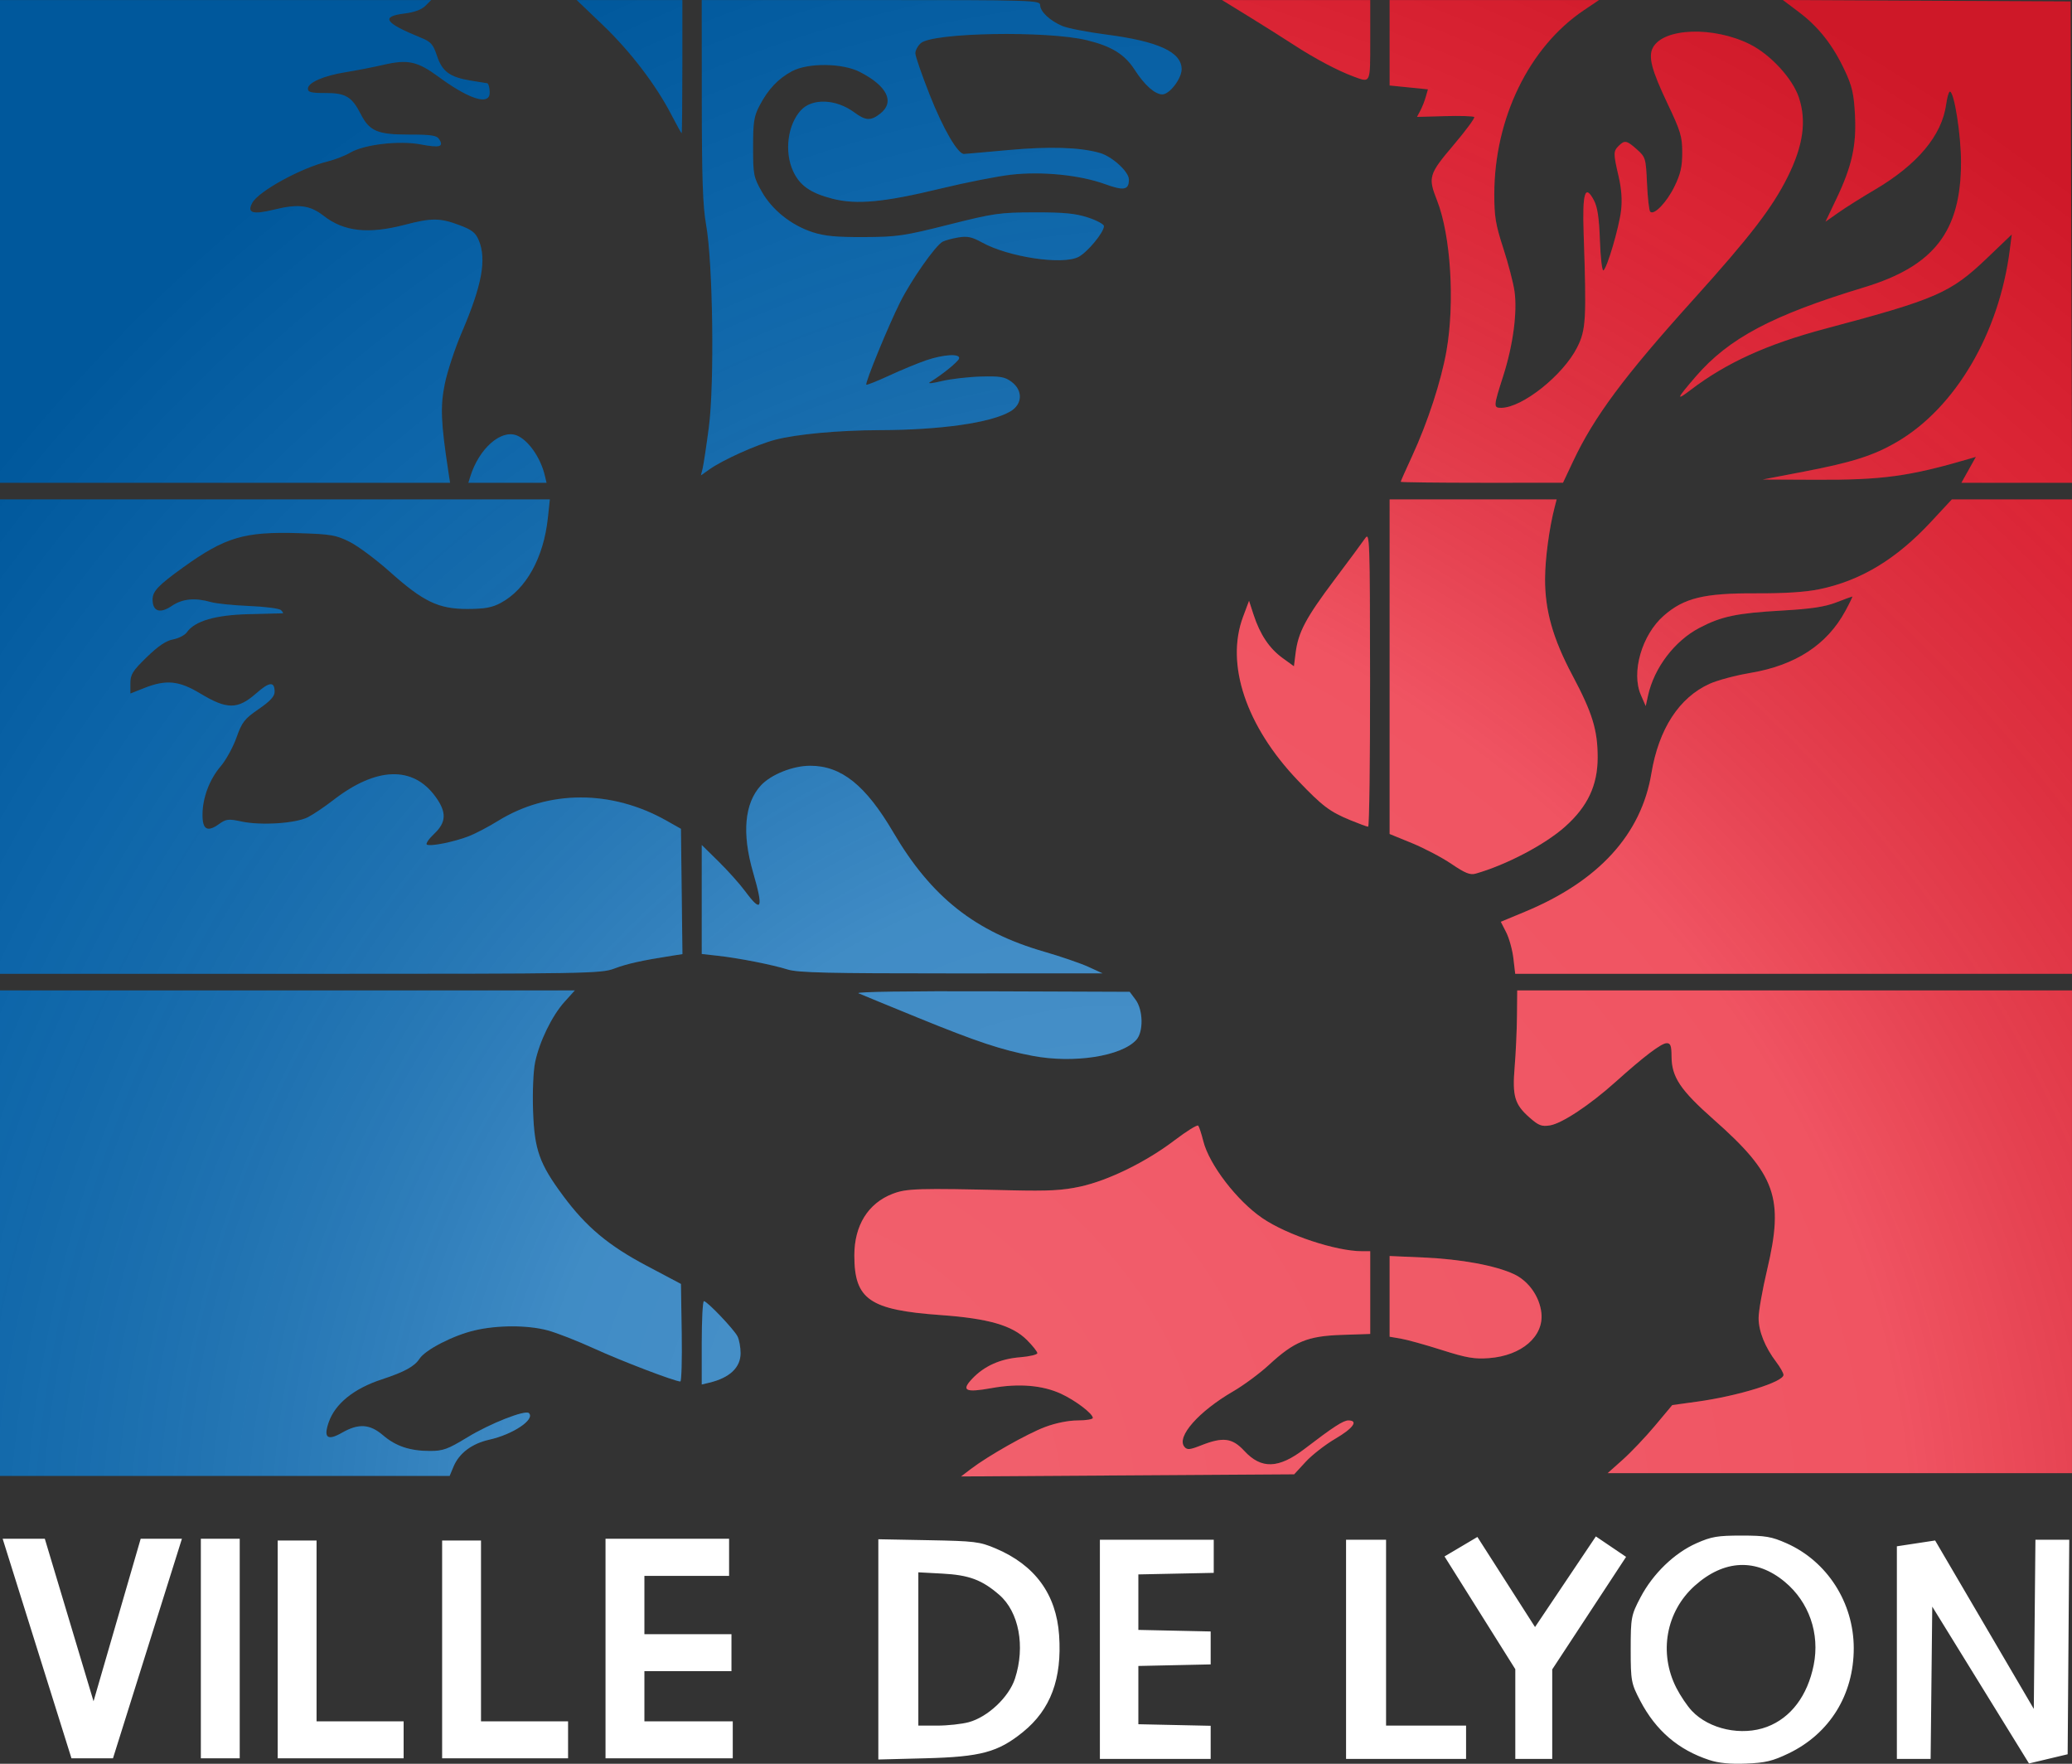 <?xml version="1.0" encoding="UTF-8" standalone="no"?>
<!-- Created with Inkscape (http://www.inkscape.org/) -->
<svg
   xmlns:dc="http://purl.org/dc/elements/1.1/"
   xmlns:cc="http://creativecommons.org/ns#"
   xmlns:rdf="http://www.w3.org/1999/02/22-rdf-syntax-ns#"
   xmlns:svg="http://www.w3.org/2000/svg"
   xmlns="http://www.w3.org/2000/svg"
   xmlns:xlink="http://www.w3.org/1999/xlink"
   xmlns:sodipodi="http://sodipodi.sourceforge.net/DTD/sodipodi-0.dtd"
   xmlns:inkscape="http://www.inkscape.org/namespaces/inkscape"
   width="431.388"
   height="367.148"
   id="svg2"
   sodipodi:version="0.32"
   inkscape:version="0.45+0.46pre2+devel"
   sodipodi:docname="Mairie de Lyon.svg"
   inkscape:output_extension="org.inkscape.output.svg.inkscape"
   version="1.0">
  <rect width="100%" height="100%" fill="#333333" stroke="none"/>
  <defs
     id="defs4">
    <linearGradient
       id="linearGradient2986">
      <stop
         style="stop-color:#ffffff;stop-opacity:0.314"
         offset="0"
         id="stop2988" />
      <stop
         style="stop-color:#ffffff;stop-opacity:0.251"
         offset="0.368"
         id="stop2990" />
      <stop
         style="stop-color:#6b6b6b;stop-opacity:0.125"
         offset="0.803"
         id="stop2992" />
      <stop
         style="stop-color:#000000;stop-opacity:0.125"
         offset="1"
         id="stop2994" />
    </linearGradient>
    <linearGradient
       id="linearGradient2976">
      <stop
         style="stop-color:#ffffff;stop-opacity:0.314"
         offset="0"
         id="stop2978" />
      <stop
         style="stop-color:#ffffff;stop-opacity:0.251"
         offset="0.558"
         id="stop2980" />
      <stop
         style="stop-color:#6b6b6b;stop-opacity:0.125"
         offset="0.86"
         id="stop2982" />
      <stop
         style="stop-color:#000000;stop-opacity:0.125"
         offset="1"
         id="stop2984" />
    </linearGradient>
    <radialGradient
       inkscape:collect="always"
       xlink:href="#linearGradient2976"
       id="radialGradient3003"
       gradientUnits="userSpaceOnUse"
       gradientTransform="matrix(6.47,1.383,-1.149,5.374,-4359.547,2521.093)"
       cx="844.297"
       cy="-480.213"
       fx="844.297"
       fy="-480.213"
       r="300" />
    <radialGradient
       inkscape:collect="always"
       xlink:href="#linearGradient2986"
       id="radialGradient3005"
       gradientUnits="userSpaceOnUse"
       gradientTransform="matrix(1.955,-4.769,4.191,1.718,2581.836,4399.345)"
       cx="546.601"
       cy="-398.652"
       fx="546.601"
       fy="-398.652"
       r="300" />
    <radialGradient
       inkscape:collect="always"
       xlink:href="#linearGradient2986"
       id="radialGradient3146"
       gradientUnits="userSpaceOnUse"
       gradientTransform="matrix(0.438,-1.068,0.939,0.385,479.171,1146.656)"
       cx="546.601"
       cy="-398.652"
       fx="546.601"
       fy="-398.652"
       r="300" />
    <radialGradient
       inkscape:collect="always"
       xlink:href="#linearGradient2976"
       id="radialGradient3149"
       gradientUnits="userSpaceOnUse"
       gradientTransform="matrix(1.449,0.31,-0.257,1.204,-1075.801,725.9)"
       cx="844.297"
       cy="-480.213"
       fx="844.297"
       fy="-480.213"
       r="300" />
  </defs>
  <sodipodi:namedview
     id="base"
     pagecolor="#ffffff"
     bordercolor="#666666"
     borderopacity="1.0"
     inkscape:pageopacity="0.0"
     inkscape:pageshadow="2"
     inkscape:zoom="0.49497475"
     inkscape:cx="285.72903"
     inkscape:cy="628.83945"
     inkscape:document-units="px"
     inkscape:current-layer="layer1"
     showgrid="false" />
  <g
     inkscape:label="Calque 1"
     inkscape:groupmode="layer"
     id="layer1"
     transform="translate(-120.052,-102.08)">
    <path
       id="path2418"
       d="M 322.172,407.878 C 325.744,405.152 333.903,400.535 337.633,399.129 C 339.831,398.3 342.498,397.763 344.418,397.763 C 346.158,397.763 347.581,397.526 347.581,397.237 C 347.581,396.35 343.985,393.614 340.991,392.223 C 337.115,390.422 332.145,390.012 326.503,391.028 C 321.026,392.015 320.108,391.562 322.493,389.052 C 324.985,386.428 328.303,384.943 332.405,384.614 C 334.4,384.454 336.031,384.068 336.031,383.756 C 336.031,383.445 335.051,382.21 333.853,381.012 C 330.816,377.974 325.825,376.534 315.878,375.823 C 301.081,374.765 297.924,372.581 297.924,363.403 C 297.924,357.163 300.788,352.558 305.894,350.587 C 308.786,349.472 311.143,349.402 330.545,349.856 C 338.394,350.04 341.289,349.884 344.982,349.076 C 350.837,347.797 358.69,343.943 364.584,339.456 C 367.107,337.535 369.33,336.16 369.524,336.401 C 369.718,336.641 370.194,338.1 370.581,339.642 C 371.808,344.521 377.623,352.086 382.905,355.673 C 388.066,359.177 398.211,362.536 403.635,362.536 L 405.33,362.536 L 405.33,371.146 L 405.33,379.756 L 399.41,379.953 C 392.283,380.19 389.516,381.329 384.251,386.191 C 382.346,387.95 378.996,390.43 376.807,391.7 C 369.586,395.891 364.927,401.187 366.643,403.255 C 367.21,403.939 367.745,403.89 370.172,402.933 C 374.695,401.151 376.613,401.402 379.114,404.105 C 382.667,407.946 386.257,407.821 391.683,403.669 C 397.617,399.128 399.718,397.763 400.773,397.763 C 402.943,397.763 401.788,399.388 398.075,401.56 C 395.99,402.779 393.207,404.946 391.889,406.375 L 389.494,408.974 L 354.822,409.197 L 320.151,409.42 L 322.172,407.878 z M 457.91,405.927 C 459.641,404.383 462.668,401.194 464.637,398.841 L 468.217,394.561 L 473.299,393.864 C 481.906,392.683 491.375,389.757 491.375,388.28 C 491.375,387.902 490.697,386.698 489.869,385.604 C 487.525,382.509 486.204,379.229 486.19,376.47 C 486.183,375.082 486.985,370.534 487.972,366.364 C 491.51,351.413 489.783,346.563 476.855,335.136 C 469.879,328.97 468.083,326.279 468.065,321.968 C 468.056,319.764 467.858,319.225 467.061,319.225 C 465.952,319.225 462.392,321.92 456.407,327.293 C 451.069,332.083 445.259,335.938 442.763,336.342 C 441.041,336.622 440.405,336.381 438.539,334.743 C 435.388,331.977 434.892,330.296 435.404,324.134 C 435.641,321.275 435.858,316.532 435.886,313.594 L 435.936,308.253 L 551.433,308.253 L 551.433,408.735 L 454.763,408.735 L 457.91,405.927 z M 420.209,383.092 C 416.799,382.008 412.966,380.944 411.691,380.729 L 409.372,380.337 L 409.372,371.936 L 409.372,363.535 L 416.446,363.846 C 424.244,364.188 431.415,365.509 435.264,367.312 C 438.302,368.735 440.593,371.975 440.966,375.375 C 441.502,380.271 436.859,384.28 430.064,384.79 C 427.015,385.018 425.379,384.736 420.209,383.092 z M 435.14,301.569 C 434.932,299.798 434.257,297.362 433.641,296.155 L 432.521,293.959 L 437.549,291.871 C 452.886,285.502 461.758,275.788 463.874,263.049 C 465.409,253.809 469.65,247.286 475.986,244.423 C 477.621,243.684 481.428,242.666 484.445,242.162 C 493.858,240.588 500.441,236.298 504.26,229.248 C 505.153,227.599 505.803,226.25 505.704,226.25 C 505.605,226.25 504.094,226.805 502.347,227.482 C 499.975,228.402 497.12,228.83 491.067,229.174 C 481.643,229.71 478.47,230.373 473.895,232.765 C 468.693,235.485 464.433,241.094 463.164,246.893 L 462.69,249.06 L 461.681,246.751 C 459.633,242.059 461.871,234.271 466.419,230.267 C 470.635,226.557 474.802,225.54 485.58,225.59 C 491.541,225.617 495.948,225.334 498.835,224.738 C 507.469,222.954 514.848,218.497 522.113,210.677 L 526.423,206.038 L 538.928,206.038 L 551.433,206.038 L 551.433,304.788 L 435.518,304.788 L 435.14,301.569 z M 422.252,281.918 C 420.284,280.582 416.581,278.634 414.023,277.588 L 409.372,275.686 L 409.372,240.862 L 409.372,206.038 L 426.759,206.038 L 444.146,206.038 L 443.735,207.626 C 442.605,211.981 441.749,218.357 441.731,222.548 C 441.703,229.149 443.362,235.008 447.425,242.652 C 451.598,250.502 452.683,254.034 452.683,259.757 C 452.683,265.549 450.601,269.969 445.899,274.16 C 441.701,277.901 433.64,282.133 427.274,283.938 C 426.136,284.261 425.072,283.833 422.252,281.918 z M 401.225,272.822 C 396.903,271.044 395.379,269.892 390.278,264.553 C 379.486,253.258 375.16,240.35 378.855,230.473 L 380.1,227.145 L 381.046,230.045 C 382.386,234.157 384.332,237.063 387.076,239.054 L 389.449,240.775 L 389.805,237.956 C 390.345,233.682 391.941,230.683 397.88,222.779 C 400.866,218.805 403.75,214.907 404.289,214.117 C 405.217,212.756 405.271,214.32 405.299,243.43 C 405.316,260.343 405.135,274.175 404.897,274.167 C 404.658,274.16 403.006,273.554 401.225,272.822 z M 411.682,202.365 C 411.682,202.25 412.75,199.847 414.055,197.023 C 417.281,190.045 420.105,181.4 421.204,175.142 C 422.979,165.034 422.102,151.042 419.24,143.792 C 417.335,138.968 417.514,138.37 422.682,132.271 C 425.238,129.254 427.174,126.63 426.984,126.44 C 426.794,126.249 424.035,126.166 420.853,126.255 L 415.068,126.417 L 415.748,125.145 C 416.122,124.446 416.635,123.154 416.887,122.275 L 417.346,120.676 L 413.359,120.276 L 409.372,119.875 L 409.372,110.983 L 409.372,102.09 L 452.957,102.09 L 449.802,104.215 C 438.389,111.901 431.177,126.719 431.162,142.514 C 431.157,147.151 431.447,148.892 433.035,153.754 C 434.069,156.918 435.119,160.946 435.37,162.705 C 435.989,167.051 435.072,173.933 433.021,180.336 C 430.975,186.722 430.959,186.982 432.616,186.975 C 436.982,186.956 445.47,180.207 448.4,174.425 C 450.253,170.768 450.376,168.638 449.767,150.777 C 449.475,142.206 450.05,140.299 451.889,143.747 C 452.653,145.182 452.985,147.39 453.155,152.183 C 453.282,155.754 453.609,158.537 453.883,158.368 C 454.653,157.892 457.117,149.532 457.553,145.916 C 457.815,143.746 457.647,141.399 457.046,138.806 C 455.931,134 455.932,133.573 457.056,132.45 C 458.3,131.206 458.737,131.291 460.866,133.194 C 462.653,134.79 462.723,135.027 462.958,140.268 C 463.091,143.25 463.389,145.893 463.618,146.14 C 464.394,146.976 467.04,144.238 468.67,140.912 C 469.938,138.324 470.291,136.79 470.294,133.852 C 470.296,130.511 469.961,129.392 467.24,123.67 C 463.905,116.658 463.179,113.878 464.188,111.993 C 466.404,107.852 476.881,107.512 484.456,111.336 C 488.728,113.492 493.273,118.453 494.579,122.385 C 496.196,127.255 495.479,132.372 492.274,138.837 C 489.081,145.278 484.474,151.274 472.584,164.459 C 458.178,180.434 451.95,188.81 447.573,198.096 L 445.465,202.569 L 428.573,202.571 C 419.283,202.572 411.682,202.479 411.682,202.365 z M 529.92,199.88 L 531.425,197.187 L 530.024,197.597 C 517.532,201.249 511.966,202.008 498.119,201.947 L 487.044,201.898 L 495.543,200.267 C 505.769,198.306 510.152,196.907 515.036,194.047 C 527.197,186.926 536.277,171.448 538.492,154.064 L 538.897,150.888 L 533.76,155.799 C 526.147,163.075 523.247,164.342 500.093,170.497 C 487.968,173.72 479.444,177.597 472.016,183.267 C 468.883,185.659 469.102,185.101 473.129,180.437 C 480.007,172.474 489.054,167.686 508.199,161.879 C 522.74,157.468 528.334,150.234 528.334,135.838 C 528.334,130.126 526.916,121.147 526.014,121.147 C 525.788,121.147 525.44,122.343 525.24,123.804 C 524.352,130.281 519.259,136.358 510.313,141.613 C 507.679,143.16 504.308,145.281 502.822,146.327 L 500.12,148.228 L 502.376,143.494 C 505.634,136.66 506.588,132.35 506.255,125.974 C 506.027,121.606 505.663,120.018 504.143,116.771 C 501.675,111.497 498.705,107.708 494.631,104.634 L 491.247,102.08 L 551.145,102.379 L 551.44,202.573 L 539.928,202.573 L 528.415,202.573 L 529.92,199.88 z M 401.848,118.005 C 398.576,116.799 393.796,114.267 389.449,111.436 C 387.225,109.989 382.948,107.294 379.942,105.447 L 374.478,102.09 L 389.904,102.09 L 405.33,102.09 L 405.33,110.464 C 405.33,119.595 405.451,119.333 401.848,118.005 z"
       style="fill:#eb1b2e"
       sodipodi:nodetypes="csssssssssssssssssscccccsssssssscccccccccsssssssssssccccccccccccssscccccsssssssscccssscccccccccccccccsssssccsccccccssssccssssscccccccccccssssssssssssssssssssssssccccccccccscccsssssssscccssccccccccscccccc" />
    <path
       id="path2416"
       d="M 120.052,308.253 L 239.726,308.253 L 237.584,310.623 C 234.98,313.506 232.353,318.903 231.46,323.205 C 231.079,325.038 230.899,329.351 231.036,333.348 C 231.312,341.423 232.341,344.322 237.304,351.018 C 242.095,357.48 246.716,361.35 254.674,365.562 L 261.825,369.347 L 261.982,379.513 C 262.069,385.104 261.939,389.667 261.693,389.654 C 260.407,389.585 249.45,385.397 243.801,382.816 C 240.24,381.189 235.832,379.469 234.006,378.993 C 229.777,377.892 223.59,377.902 218.856,379.018 C 214.399,380.068 208.621,383.039 207.395,384.912 C 206.335,386.53 204.27,387.66 199.542,389.212 C 193.709,391.127 189.82,394.272 188.481,398.158 C 187.367,401.39 188.22,402.055 191.256,400.319 C 194.702,398.348 197.043,398.493 199.793,400.846 C 202.472,403.14 205.403,404.115 209.612,404.115 C 212.297,404.115 213.314,403.743 217.341,401.288 C 222.128,398.369 229.433,395.497 230.177,396.241 C 231.493,397.557 226.86,400.662 221.938,401.764 C 218.303,402.577 215.644,404.572 214.479,407.361 L 213.663,409.313 L 120.052,409.313 L 120.052,308.253 z M 266.156,381.604 C 266.156,376.834 266.359,372.931 266.608,372.931 C 267.267,372.931 272.84,378.772 273.597,380.256 C 273.951,380.95 274.24,382.529 274.24,383.765 C 274.24,386.747 271.974,388.887 267.744,389.898 L 266.156,390.278 L 266.156,381.604 z M 335.012,321.864 C 328.539,320.631 323.425,318.929 311.2,313.942 C 305.006,311.415 299.419,309.117 298.784,308.836 C 298.098,308.533 309.344,308.369 326.441,308.433 L 355.253,308.541 L 356.47,310.172 C 358.058,312.3 358.149,316.861 356.635,318.533 C 353.53,321.965 343.586,323.496 335.012,321.864 z M 120.052,206.038 L 177.29,206.038 L 234.528,206.038 L 234.111,209.933 C 233.227,218.193 229.572,224.764 224.288,227.592 C 222.486,228.556 220.962,228.831 217.358,228.838 C 211.352,228.851 208.207,227.342 201.189,221.079 C 198.33,218.528 194.572,215.732 192.839,214.866 C 190.012,213.454 188.926,213.268 182.34,213.062 C 170.904,212.706 166.991,213.86 158.181,220.186 C 153.028,223.887 151.814,225.159 151.814,226.858 C 151.814,229.364 153.355,229.886 155.816,228.214 C 158.018,226.718 160.638,226.457 163.945,227.406 C 165.054,227.725 168.657,228.094 171.951,228.227 C 175.246,228.36 178.221,228.75 178.564,229.092 C 178.906,229.434 179.069,229.728 178.926,229.745 C 178.784,229.762 175.678,229.84 172.025,229.919 C 164.955,230.07 160.612,231.327 158.949,233.701 C 158.534,234.293 157.251,234.955 156.099,235.171 C 154.632,235.447 152.984,236.556 150.599,238.876 C 147.658,241.735 147.194,242.478 147.194,244.316 L 147.194,246.445 L 150.102,245.298 C 154.641,243.509 157.315,243.769 161.72,246.426 C 167.316,249.801 169.54,249.8 173.378,246.422 C 176.156,243.976 177.223,243.887 177.223,246.1 C 177.223,247.036 176.289,248.044 173.904,249.684 C 170.951,251.714 170.441,252.369 169.281,255.621 C 168.565,257.632 167.084,260.322 165.991,261.599 C 163.654,264.33 162.208,268.19 162.208,271.703 C 162.208,274.771 163.219,275.351 165.604,273.653 C 167.15,272.552 167.589,272.5 170.341,273.09 C 174.386,273.958 181.602,273.49 184.153,272.195 C 185.264,271.63 187.652,270.023 189.458,268.623 C 198.388,261.7 206.031,261.451 210.725,267.931 C 213.075,271.176 212.995,273.241 210.425,275.665 C 209.312,276.715 208.635,277.719 208.921,277.895 C 209.641,278.341 214.631,277.338 217.698,276.132 C 219.099,275.581 221.805,274.163 223.71,272.98 C 234.208,266.469 247.38,266.448 258.849,272.926 L 261.825,274.607 L 261.98,287.648 L 262.135,300.689 L 259.958,301.028 C 253.696,302.005 250.578,302.697 247.965,303.69 C 245.193,304.743 242.585,304.787 182.565,304.788 L 120.052,304.788 L 120.052,206.038 z M 284.058,303.896 C 280.836,302.887 273.884,301.521 269.476,301.031 L 266.156,300.662 L 266.156,289.317 L 266.156,277.971 L 269.661,281.418 C 271.588,283.313 274.079,286.099 275.196,287.608 C 278.642,292.264 279.05,291.283 276.839,283.654 C 274.494,275.561 275.055,269.294 278.455,265.595 C 280.551,263.314 285.102,261.488 288.709,261.482 C 295.207,261.471 300.271,265.518 306.027,275.325 C 313.945,288.815 323.064,296.03 337.443,300.185 C 340.883,301.179 345.026,302.6 346.65,303.343 L 349.602,304.693 L 318.129,304.702 C 292.641,304.709 286.162,304.556 284.058,303.896 z M 120.052,102.09 L 209.819,102.09 L 208.61,103.299 C 207.831,104.078 206.295,104.643 204.295,104.887 C 199.213,105.508 200.113,106.851 207.665,109.921 C 209.766,110.774 210.224,111.288 211.017,113.673 C 212.121,116.997 213.688,118.145 218.114,118.87 C 219.922,119.166 221.438,119.41 221.483,119.412 C 221.859,119.427 222.162,121.326 221.898,122.014 C 221.2,123.834 217.119,122.304 211.359,118.064 C 206.966,114.83 204.974,114.397 199.894,115.568 C 197.747,116.063 194.226,116.751 192.068,117.097 C 187.433,117.839 184.153,119.268 184.153,120.544 C 184.153,121.284 184.856,121.456 187.844,121.447 C 192,121.435 193.315,122.222 195.153,125.823 C 196.969,129.382 198.647,130.098 205.165,130.098 C 209.912,130.098 210.979,130.264 211.497,131.081 C 212.486,132.642 211.607,132.887 207.673,132.144 C 203.154,131.292 195.873,132.142 192.957,133.862 C 191.89,134.492 189.797,135.307 188.306,135.674 C 182.677,137.058 173.859,141.899 172.566,144.316 C 171.428,146.442 172.663,146.808 177.213,145.693 C 182.194,144.472 184.584,144.783 187.459,147.024 C 191.663,150.302 196.765,150.858 204.365,148.867 C 209.883,147.42 211.653,147.43 215.659,148.929 C 218.299,149.916 219.066,150.512 219.724,152.087 C 221.394,156.084 220.401,161.469 216.181,171.3 C 214.771,174.586 213.184,179.393 212.656,181.983 C 211.697,186.68 211.836,190.024 213.421,200.407 L 213.752,202.573 L 166.902,202.573 L 120.052,202.573 L 120.052,102.09 z M 217.971,201.274 C 219.758,195.492 224.32,191.438 227.608,192.709 C 229.985,193.627 232.571,197.285 233.458,200.985 L 233.838,202.573 L 225.704,202.573 L 217.569,202.573 L 217.971,201.274 z M 266.332,199.64 C 266.526,198.867 267.112,194.988 267.634,191.019 C 268.823,181.994 268.481,156.719 267.064,148.867 C 266.377,145.056 266.176,139.275 266.167,123.024 L 266.156,102.09 L 301.382,102.09 C 335.103,102.09 336.609,102.135 336.609,103.145 C 336.609,104.495 338.66,106.42 341.252,107.503 C 342.368,107.969 346.454,108.763 350.331,109.268 C 361.207,110.683 366.061,112.909 366.061,116.483 C 366.061,118.455 363.556,121.725 362.045,121.725 C 360.52,121.725 358.335,119.788 356.323,116.652 C 354.239,113.403 351.525,111.714 346.374,110.456 C 338.059,108.427 314.197,108.851 311.743,111.072 C 311.127,111.63 310.622,112.574 310.622,113.17 C 310.622,113.766 311.972,117.67 313.623,121.846 C 316.412,128.904 319.465,134.16 320.757,134.127 C 321.059,134.119 325.166,133.758 329.883,133.325 C 338.535,132.531 344.801,132.721 348.998,133.905 C 351.598,134.638 355.088,137.818 355.088,139.454 C 355.088,141.637 354.052,141.836 350.12,140.409 C 344.865,138.502 336.956,137.711 330.517,138.45 C 327.674,138.776 321.101,140.072 315.91,141.33 C 304.111,144.19 298.38,144.728 293.374,143.446 C 288.782,142.269 286.53,140.684 285.158,137.663 C 283.328,133.634 284.039,128.082 286.77,125.064 C 289.113,122.476 294.095,122.658 297.909,125.472 C 300.298,127.235 301.345,127.284 303.326,125.725 C 306.402,123.305 304.769,119.976 299.072,117.054 C 295.434,115.188 288.27,115.117 284.924,116.914 C 282.056,118.454 279.97,120.664 278.202,124.035 C 277.021,126.286 276.839,127.444 276.839,132.697 C 276.839,138.409 276.943,138.945 278.629,141.937 C 280.786,145.766 284.75,148.942 289.196,150.403 C 291.697,151.224 294.135,151.458 299.939,151.432 C 306.84,151.401 308.261,151.193 317.552,148.851 C 326.978,146.476 328.182,146.303 335.454,146.286 C 341.573,146.272 343.964,146.502 346.57,147.358 C 348.397,147.957 349.891,148.763 349.891,149.148 C 349.891,150.446 346.464,154.592 344.589,155.562 C 341.255,157.286 330.005,155.598 324.5,152.547 C 322.428,151.399 321.462,151.193 319.592,151.503 C 318.311,151.715 316.838,152.111 316.318,152.384 C 314.813,153.174 309.798,160.314 307.433,165.036 C 304.976,169.943 300.097,181.845 300.413,182.162 C 300.528,182.276 302.664,181.427 305.16,180.274 C 307.656,179.12 311.116,177.689 312.849,177.093 C 316.527,175.827 320.079,175.64 319.72,176.73 C 319.497,177.409 316.167,180.108 313.737,181.58 C 313.046,181.999 313.919,181.938 316.108,181.415 C 318.014,180.96 321.698,180.532 324.295,180.464 C 328.316,180.358 329.259,180.52 330.647,181.557 C 333.061,183.359 332.944,186.238 330.396,187.726 C 326.331,190.1 315.955,191.581 303.115,191.62 C 294.683,191.645 285.906,192.455 281.459,193.618 C 277.624,194.621 270.503,197.823 267.754,199.781 L 265.979,201.045 L 266.332,199.64 z M 259.857,126 C 256.62,119.741 251.281,112.756 245.537,107.264 L 240.125,102.09 L 251.119,102.09 L 262.113,102.09 L 262.113,115.95 C 262.113,123.573 262.048,129.809 261.969,129.808 C 261.889,129.806 260.939,128.093 259.857,126 z"
       style="fill:#0065b2"
       sodipodi:nodetypes="cccssscccssssssssssssscccccsssccccsscccscccccsssssssssssssssscccsssssssssssssssscccccscccccccccsssssscccccccsssssssssssssssssssssssssccccccsccccccsscccssssssssssssssssssssssssssssssssssssssssssssssssscccccccccsc" />
    <path
       id="path2414"
       d="M 475.948,468.457 C 469.49,466.34 464.825,462.35 461.571,456.16 C 459.665,452.534 459.561,451.976 459.561,445.406 C 459.561,438.814 459.66,438.286 461.601,434.593 C 464.188,429.67 468.638,425.368 473.255,423.324 C 476.38,421.941 477.625,421.729 482.625,421.729 C 487.624,421.729 488.869,421.941 491.994,423.324 C 500.461,427.072 505.982,435.67 506.001,445.14 C 506.02,454.841 500.996,462.959 492.422,467.078 C 489.114,468.668 487.59,469.033 483.602,469.192 C 480.304,469.324 477.886,469.092 475.948,468.457 z M 487.93,461.544 C 492.904,459.672 496.371,455.087 497.66,448.679 C 498.978,442.129 496.69,435.553 491.629,431.348 C 485.686,426.41 479.001,426.704 472.899,432.17 C 466.907,437.539 465.355,446.159 469.069,453.441 C 469.893,455.056 471.335,457.195 472.273,458.195 C 475.906,462.066 482.691,463.517 487.93,461.544 z M 522.345,436.515 L 522.006,468.216 L 514.978,468.216 L 514.978,423.961 L 522.943,422.749 L 543.487,457.807 L 543.826,422.595 L 550.87,422.595 L 550.534,467.251 L 542.489,469.166 L 522.345,436.515 z M 302.92,422.495 L 313.331,422.69 C 323,422.87 323.998,422.992 327.342,424.405 C 335.524,427.864 339.965,433.932 340.556,442.458 C 341.185,451.548 338.798,457.947 333.035,462.617 C 327.841,466.827 324.249,467.793 312.69,468.089 L 302.92,468.34 L 302.92,422.495 z M 321.741,460.575 C 325.708,459.504 330.111,455.357 331.367,451.509 C 333.554,444.806 332.201,437.608 328.085,434.054 C 324.467,430.928 321.81,429.941 316.214,429.642 L 311.249,429.376 L 311.249,461.286 L 315.178,461.286 C 317.34,461.286 320.293,460.966 321.741,460.575 z M 349.047,422.595 L 372.752,422.595 L 372.752,429.489 L 357.056,429.813 L 357.056,441.363 L 372.111,441.689 L 372.111,448.545 L 357.056,448.87 L 357.056,460.998 L 372.111,461.323 L 372.111,468.216 L 349.047,468.216 L 349.047,422.595 z M 400.3,422.595 L 408.629,422.595 L 408.629,461.286 L 425.286,461.286 L 425.286,468.216 L 400.3,468.216 L 400.3,422.595 z M 435.536,449.541 L 420.801,426.07 L 427.646,422.017 L 439.643,440.768 L 452.309,421.904 L 458.6,426.163 L 443.224,449.585 L 443.224,468.216 L 435.536,468.216 L 435.536,449.541 z"
       style="fill:#fff"
       sodipodi:nodetypes="csssssssssccsssssccccccccccccccsssccccssccccccccccccccccccccccccccccccccccc" />
    <path
       id="path2439"
       d="M 322.172,407.878 C 325.744,405.152 333.903,400.535 337.633,399.129 C 339.831,398.3 342.498,397.763 344.418,397.763 C 346.158,397.763 347.581,397.526 347.581,397.237 C 347.581,396.35 343.985,393.614 340.991,392.223 C 337.115,390.422 332.145,390.012 326.503,391.028 C 321.026,392.015 320.108,391.562 322.493,389.052 C 324.985,386.428 328.303,384.943 332.405,384.614 C 334.4,384.454 336.031,384.068 336.031,383.756 C 336.031,383.445 335.051,382.21 333.853,381.012 C 330.816,377.974 325.825,376.534 315.878,375.823 C 301.081,374.765 297.924,372.581 297.924,363.403 C 297.924,357.163 300.788,352.558 305.894,350.587 C 308.786,349.472 311.143,349.402 330.545,349.856 C 338.394,350.04 341.289,349.884 344.982,349.076 C 350.837,347.797 358.69,343.943 364.584,339.456 C 367.107,337.535 369.33,336.16 369.524,336.401 C 369.718,336.641 370.194,338.1 370.581,339.642 C 371.808,344.521 377.623,352.086 382.905,355.673 C 388.066,359.177 398.211,362.536 403.635,362.536 L 405.33,362.536 L 405.33,371.146 L 405.33,379.756 L 399.41,379.953 C 392.283,380.19 389.516,381.329 384.251,386.191 C 382.346,387.95 378.996,390.43 376.807,391.7 C 369.586,395.891 364.927,401.187 366.643,403.255 C 367.21,403.939 367.745,403.89 370.172,402.933 C 374.695,401.151 376.613,401.402 379.114,404.105 C 382.667,407.946 386.257,407.821 391.683,403.669 C 397.617,399.128 399.718,397.763 400.773,397.763 C 402.943,397.763 401.788,399.388 398.075,401.56 C 395.99,402.779 393.207,404.946 391.889,406.375 L 389.494,408.974 L 354.822,409.197 L 320.151,409.42 L 322.172,407.878 z M 457.91,405.927 C 459.641,404.383 462.668,401.194 464.637,398.841 L 468.217,394.561 L 473.299,393.864 C 481.906,392.683 491.375,389.757 491.375,388.28 C 491.375,387.902 490.697,386.698 489.869,385.604 C 487.525,382.509 486.204,379.229 486.19,376.47 C 486.183,375.082 486.985,370.534 487.972,366.364 C 491.51,351.413 489.783,346.563 476.855,335.136 C 469.879,328.97 468.083,326.279 468.065,321.968 C 468.056,319.764 467.858,319.225 467.061,319.225 C 465.952,319.225 462.392,321.92 456.407,327.293 C 451.069,332.083 445.259,335.938 442.763,336.342 C 441.041,336.622 440.405,336.381 438.539,334.743 C 435.388,331.977 434.892,330.296 435.404,324.134 C 435.641,321.275 435.858,316.532 435.886,313.594 L 435.936,308.253 L 551.433,308.253 L 551.433,408.735 L 454.763,408.735 L 457.91,405.927 z M 420.209,383.092 C 416.799,382.008 412.966,380.944 411.691,380.729 L 409.372,380.337 L 409.372,371.936 L 409.372,363.535 L 416.446,363.846 C 424.244,364.188 431.415,365.509 435.264,367.312 C 438.302,368.735 440.593,371.975 440.966,375.375 C 441.502,380.271 436.859,384.28 430.064,384.79 C 427.015,385.018 425.379,384.736 420.209,383.092 z M 435.14,301.569 C 434.932,299.798 434.257,297.362 433.641,296.155 L 432.521,293.959 L 437.549,291.871 C 452.886,285.502 461.758,275.788 463.874,263.049 C 465.409,253.809 469.65,247.286 475.986,244.423 C 477.621,243.684 481.428,242.666 484.445,242.162 C 493.858,240.588 500.441,236.298 504.26,229.248 C 505.153,227.599 505.803,226.25 505.704,226.25 C 505.605,226.25 504.094,226.805 502.347,227.482 C 499.975,228.402 497.12,228.83 491.067,229.174 C 481.643,229.71 478.47,230.373 473.895,232.765 C 468.693,235.485 464.433,241.094 463.164,246.893 L 462.69,249.06 L 461.681,246.751 C 459.633,242.059 461.871,234.271 466.419,230.267 C 470.635,226.557 474.802,225.54 485.58,225.59 C 491.541,225.617 495.948,225.334 498.835,224.738 C 507.469,222.954 514.848,218.497 522.113,210.677 L 526.423,206.038 L 538.928,206.038 L 551.433,206.038 L 551.433,304.788 L 435.518,304.788 L 435.14,301.569 z M 422.252,281.918 C 420.284,280.582 416.581,278.634 414.023,277.588 L 409.372,275.686 L 409.372,240.862 L 409.372,206.038 L 426.759,206.038 L 444.146,206.038 L 443.735,207.626 C 442.605,211.981 441.749,218.357 441.731,222.548 C 441.703,229.149 443.362,235.008 447.425,242.652 C 451.598,250.502 452.683,254.034 452.683,259.757 C 452.683,265.549 450.601,269.969 445.899,274.16 C 441.701,277.901 433.64,282.133 427.274,283.938 C 426.136,284.261 425.072,283.833 422.252,281.918 z M 401.225,272.822 C 396.903,271.044 395.379,269.892 390.278,264.553 C 379.486,253.258 375.16,240.35 378.855,230.473 L 380.1,227.145 L 381.046,230.045 C 382.386,234.157 384.332,237.063 387.076,239.054 L 389.449,240.775 L 389.805,237.956 C 390.345,233.682 391.941,230.683 397.88,222.779 C 400.866,218.805 403.75,214.907 404.289,214.117 C 405.217,212.756 405.271,214.32 405.299,243.43 C 405.316,260.343 405.135,274.175 404.897,274.167 C 404.658,274.16 403.006,273.554 401.225,272.822 z M 411.682,202.365 C 411.682,202.25 412.75,199.847 414.055,197.023 C 417.281,190.045 420.105,181.4 421.204,175.142 C 422.979,165.034 422.102,151.042 419.24,143.792 C 417.335,138.968 417.514,138.37 422.682,132.271 C 425.238,129.254 427.174,126.63 426.984,126.44 C 426.794,126.249 424.035,126.166 420.853,126.255 L 415.068,126.417 L 415.748,125.145 C 416.122,124.446 416.635,123.154 416.887,122.275 L 417.346,120.676 L 413.359,120.276 L 409.372,119.875 L 409.372,110.983 L 409.372,102.09 L 452.957,102.09 L 449.802,104.215 C 438.389,111.901 431.177,126.719 431.162,142.514 C 431.157,147.151 431.447,148.892 433.035,153.754 C 434.069,156.918 435.119,160.946 435.37,162.705 C 435.989,167.051 435.072,173.933 433.021,180.336 C 430.975,186.722 430.959,186.982 432.616,186.975 C 436.982,186.956 445.47,180.207 448.4,174.425 C 450.253,170.768 450.376,168.638 449.767,150.777 C 449.475,142.206 450.05,140.299 451.889,143.747 C 452.653,145.182 452.985,147.39 453.155,152.183 C 453.282,155.754 453.609,158.537 453.883,158.368 C 454.653,157.892 457.117,149.532 457.553,145.916 C 457.815,143.746 457.647,141.399 457.046,138.806 C 455.931,134 455.932,133.573 457.056,132.45 C 458.3,131.206 458.737,131.291 460.866,133.194 C 462.653,134.79 462.723,135.027 462.958,140.268 C 463.091,143.25 463.389,145.893 463.618,146.14 C 464.394,146.976 467.04,144.238 468.67,140.912 C 469.938,138.324 470.291,136.79 470.294,133.852 C 470.296,130.511 469.961,129.392 467.24,123.67 C 463.905,116.658 463.179,113.878 464.188,111.993 C 466.404,107.852 476.881,107.512 484.456,111.336 C 488.728,113.492 493.273,118.453 494.579,122.385 C 496.196,127.255 495.479,132.372 492.274,138.837 C 489.081,145.278 484.474,151.274 472.584,164.459 C 458.178,180.434 451.95,188.81 447.573,198.096 L 445.465,202.569 L 428.573,202.571 C 419.283,202.572 411.682,202.479 411.682,202.365 z M 529.92,199.88 L 531.425,197.187 L 530.024,197.597 C 517.532,201.249 511.966,202.008 498.119,201.947 L 487.044,201.898 L 495.543,200.267 C 505.769,198.306 510.152,196.907 515.036,194.047 C 527.197,186.926 536.277,171.448 538.492,154.064 L 538.897,150.888 L 533.76,155.799 C 526.147,163.075 523.247,164.342 500.093,170.497 C 487.968,173.72 479.444,177.597 472.016,183.267 C 468.883,185.659 469.102,185.101 473.129,180.437 C 480.007,172.474 489.054,167.686 508.199,161.879 C 522.74,157.468 528.334,150.234 528.334,135.838 C 528.334,130.126 526.916,121.147 526.014,121.147 C 525.788,121.147 525.44,122.343 525.24,123.804 C 524.352,130.281 519.259,136.358 510.313,141.613 C 507.679,143.16 504.308,145.281 502.822,146.327 L 500.12,148.228 L 502.376,143.494 C 505.634,136.66 506.588,132.35 506.255,125.974 C 506.027,121.606 505.663,120.018 504.143,116.771 C 501.675,111.497 498.705,107.708 494.631,104.634 L 491.247,102.08 L 551.145,102.379 L 551.44,202.573 L 539.928,202.573 L 528.415,202.573 L 529.92,199.88 z M 401.848,118.005 C 398.576,116.799 393.796,114.267 389.449,111.436 C 387.225,109.989 382.948,107.294 379.942,105.447 L 374.478,102.09 L 389.904,102.09 L 405.33,102.09 L 405.33,110.464 C 405.33,119.595 405.451,119.333 401.848,118.005 z"
       style="fill:url(#radialGradient3149);fill-opacity:1;fill-rule:evenodd;stroke:none;stroke-width:1px;stroke-linecap:butt;stroke-linejoin:miter;marker:none;marker-start:none;marker-mid:none;marker-end:none;stroke-miterlimit:4;stroke-dasharray:none;stroke-dashoffset:0;stroke-opacity:1;visibility:visible;display:inline;overflow:visible;enable-background:accumulate"
       sodipodi:nodetypes="csssssssssssssssssscccccsssssssscccccccccsssssssssssccccccccccccssscccccsssssssscccssscccccccccccccccsssssccsccccccssssccssssscccccccccccssssssssssssssssssssssssccccccccccscccsssssssscccssccccccccscccccc" />
    <path
       id="path2441"
       d="M 120.052,308.253 L 239.726,308.253 L 237.584,310.623 C 234.98,313.506 232.353,318.903 231.46,323.205 C 231.079,325.038 230.899,329.351 231.036,333.348 C 231.312,341.423 232.341,344.322 237.304,351.018 C 242.095,357.48 246.716,361.35 254.674,365.562 L 261.824,369.347 L 261.982,379.513 C 262.069,385.104 261.939,389.667 261.693,389.654 C 260.407,389.585 249.45,385.397 243.801,382.816 C 240.24,381.189 235.832,379.469 234.006,378.993 C 229.777,377.892 223.59,377.902 218.856,379.018 C 214.399,380.068 208.621,383.039 207.395,384.912 C 206.335,386.53 204.27,387.66 199.542,389.212 C 193.709,391.127 189.82,394.272 188.481,398.158 C 187.367,401.39 188.22,402.055 191.256,400.319 C 194.702,398.348 197.043,398.493 199.793,400.846 C 202.472,403.14 205.403,404.115 209.612,404.115 C 212.297,404.115 213.314,403.743 217.341,401.288 C 222.128,398.369 229.433,395.497 230.177,396.241 C 231.493,397.557 226.86,400.662 221.938,401.764 C 218.303,402.577 215.644,404.572 214.479,407.361 L 213.663,409.313 L 120.052,409.313 L 120.052,308.253 z M 266.156,381.604 C 266.156,376.834 266.359,372.931 266.608,372.931 C 267.267,372.931 272.84,378.772 273.597,380.256 C 273.951,380.95 274.24,382.529 274.24,383.765 C 274.24,386.747 271.974,388.887 267.744,389.898 L 266.156,390.278 L 266.156,381.604 z M 335.012,321.864 C 328.539,320.631 323.424,318.929 311.2,313.942 C 305.006,311.415 299.419,309.117 298.784,308.836 C 298.098,308.533 309.344,308.369 326.441,308.433 L 355.253,308.541 L 356.47,310.172 C 358.058,312.3 358.149,316.861 356.635,318.533 C 353.53,321.965 343.586,323.496 335.012,321.864 z M 120.052,206.038 L 177.29,206.038 L 234.528,206.038 L 234.111,209.933 C 233.227,218.193 229.572,224.764 224.288,227.592 C 222.486,228.556 220.962,228.831 217.358,228.838 C 211.352,228.851 208.207,227.342 201.189,221.079 C 198.33,218.528 194.572,215.732 192.839,214.866 C 190.012,213.454 188.926,213.268 182.34,213.062 C 170.904,212.706 166.991,213.86 158.181,220.186 C 153.028,223.887 151.814,225.159 151.814,226.858 C 151.814,229.364 153.355,229.886 155.816,228.214 C 158.018,226.718 160.638,226.457 163.945,227.406 C 165.054,227.725 168.657,228.094 171.951,228.227 C 175.246,228.36 178.221,228.75 178.564,229.092 C 178.906,229.434 179.069,229.728 178.926,229.745 C 178.784,229.762 175.678,229.84 172.025,229.919 C 164.955,230.07 160.612,231.327 158.949,233.701 C 158.534,234.293 157.251,234.955 156.099,235.171 C 154.632,235.447 152.984,236.556 150.599,238.876 C 147.658,241.735 147.194,242.478 147.194,244.316 L 147.194,246.445 L 150.102,245.298 C 154.641,243.509 157.315,243.769 161.72,246.426 C 167.316,249.801 169.54,249.8 173.378,246.422 C 176.156,243.976 177.223,243.887 177.223,246.1 C 177.223,247.036 176.289,248.044 173.904,249.684 C 170.951,251.714 170.441,252.369 169.281,255.621 C 168.565,257.632 167.084,260.322 165.991,261.599 C 163.654,264.33 162.208,268.19 162.208,271.703 C 162.208,274.771 163.219,275.351 165.604,273.653 C 167.15,272.552 167.589,272.5 170.341,273.09 C 174.386,273.958 181.602,273.49 184.153,272.195 C 185.264,271.63 187.652,270.023 189.458,268.623 C 198.388,261.7 206.031,261.451 210.725,267.931 C 213.075,271.176 212.995,273.241 210.425,275.665 C 209.312,276.715 208.635,277.719 208.921,277.895 C 209.641,278.341 214.631,277.338 217.698,276.132 C 219.099,275.581 221.805,274.163 223.71,272.98 C 234.208,266.469 247.38,266.448 258.849,272.926 L 261.824,274.607 L 261.98,287.648 L 262.135,300.689 L 259.958,301.028 C 253.696,302.005 250.578,302.697 247.965,303.69 C 245.193,304.743 242.585,304.787 182.565,304.788 L 120.052,304.788 L 120.052,206.038 z M 284.058,303.896 C 280.836,302.887 273.884,301.521 269.476,301.031 L 266.156,300.662 L 266.156,289.317 L 266.156,277.971 L 269.661,281.418 C 271.588,283.313 274.079,286.099 275.196,287.608 C 278.642,292.264 279.05,291.283 276.839,283.654 C 274.494,275.561 275.055,269.294 278.455,265.595 C 280.551,263.314 285.102,261.488 288.709,261.482 C 295.207,261.471 300.271,265.518 306.027,275.325 C 313.945,288.815 323.064,296.03 337.443,300.185 C 340.883,301.179 345.026,302.6 346.65,303.343 L 349.602,304.693 L 318.129,304.702 C 292.641,304.709 286.162,304.556 284.058,303.896 z M 120.052,102.09 L 209.819,102.09 L 208.61,103.299 C 207.831,104.078 206.295,104.643 204.295,104.887 C 199.213,105.508 200.113,106.851 207.665,109.921 C 209.766,110.774 210.224,111.288 211.017,113.673 C 212.121,116.997 213.688,118.145 218.114,118.87 C 219.922,119.166 221.438,119.41 221.483,119.412 C 221.859,119.427 222.162,121.326 221.898,122.014 C 221.2,123.834 217.119,122.304 211.359,118.064 C 206.966,114.83 204.974,114.397 199.894,115.568 C 197.747,116.063 194.226,116.751 192.068,117.097 C 187.433,117.839 184.153,119.268 184.153,120.544 C 184.153,121.284 184.856,121.456 187.844,121.447 C 192,121.435 193.315,122.222 195.153,125.823 C 196.969,129.382 198.647,130.098 205.165,130.098 C 209.912,130.098 210.979,130.264 211.497,131.081 C 212.486,132.642 211.607,132.887 207.673,132.144 C 203.154,131.292 195.873,132.142 192.957,133.862 C 191.89,134.492 189.797,135.307 188.306,135.674 C 182.677,137.058 173.859,141.899 172.566,144.316 C 171.428,146.442 172.663,146.808 177.213,145.693 C 182.194,144.472 184.584,144.783 187.459,147.024 C 191.663,150.302 196.765,150.858 204.365,148.867 C 209.883,147.42 211.653,147.43 215.659,148.929 C 218.299,149.916 219.066,150.512 219.724,152.087 C 221.394,156.084 220.401,161.469 216.181,171.3 C 214.771,174.586 213.184,179.393 212.656,181.983 C 211.697,186.68 211.836,190.024 213.421,200.407 L 213.752,202.573 L 166.902,202.573 L 120.052,202.573 L 120.052,102.09 z M 217.971,201.274 C 219.758,195.492 224.32,191.438 227.608,192.709 C 229.985,193.627 232.571,197.285 233.458,200.985 L 233.838,202.573 L 225.704,202.573 L 217.569,202.573 L 217.971,201.274 z M 266.332,199.64 C 266.526,198.867 267.112,194.988 267.634,191.019 C 268.823,181.994 268.481,156.719 267.064,148.867 C 266.377,145.056 266.176,139.275 266.167,123.024 L 266.156,102.09 L 301.382,102.09 C 335.103,102.09 336.609,102.135 336.609,103.145 C 336.609,104.495 338.66,106.42 341.252,107.503 C 342.368,107.969 346.454,108.763 350.331,109.268 C 361.207,110.683 366.061,112.909 366.061,116.483 C 366.061,118.455 363.556,121.725 362.045,121.725 C 360.52,121.725 358.335,119.788 356.323,116.652 C 354.238,113.403 351.525,111.714 346.374,110.456 C 338.059,108.427 314.197,108.851 311.743,111.072 C 311.127,111.63 310.622,112.574 310.622,113.17 C 310.622,113.766 311.972,117.67 313.623,121.846 C 316.412,128.904 319.465,134.16 320.757,134.127 C 321.059,134.119 325.165,133.758 329.883,133.325 C 338.535,132.531 344.801,132.721 348.998,133.905 C 351.598,134.638 355.088,137.818 355.088,139.454 C 355.088,141.637 354.052,141.836 350.12,140.409 C 344.865,138.502 336.956,137.711 330.517,138.45 C 327.674,138.776 321.101,140.072 315.91,141.33 C 304.111,144.19 298.38,144.728 293.374,143.446 C 288.782,142.269 286.53,140.684 285.158,137.663 C 283.328,133.634 284.039,128.082 286.77,125.064 C 289.112,122.476 294.095,122.658 297.909,125.472 C 300.298,127.235 301.345,127.284 303.326,125.725 C 306.402,123.305 304.769,119.976 299.072,117.054 C 295.434,115.188 288.27,115.117 284.924,116.914 C 282.056,118.454 279.97,120.664 278.202,124.035 C 277.021,126.286 276.839,127.444 276.839,132.697 C 276.839,138.409 276.943,138.945 278.629,141.937 C 280.786,145.766 284.75,148.942 289.196,150.403 C 291.697,151.224 294.135,151.458 299.939,151.432 C 306.84,151.401 308.261,151.193 317.552,148.851 C 326.978,146.476 328.182,146.303 335.454,146.286 C 341.573,146.272 343.964,146.502 346.57,147.358 C 348.397,147.957 349.891,148.763 349.891,149.148 C 349.891,150.446 346.464,154.592 344.589,155.562 C 341.255,157.286 330.005,155.598 324.5,152.547 C 322.428,151.399 321.462,151.193 319.592,151.503 C 318.311,151.715 316.838,152.111 316.318,152.384 C 314.813,153.174 309.798,160.314 307.433,165.036 C 304.976,169.943 300.097,181.845 300.413,182.162 C 300.528,182.276 302.664,181.427 305.16,180.274 C 307.656,179.12 311.116,177.689 312.849,177.093 C 316.527,175.827 320.079,175.64 319.72,176.73 C 319.497,177.409 316.167,180.108 313.737,181.58 C 313.046,181.999 313.919,181.938 316.108,181.415 C 318.014,180.96 321.698,180.532 324.295,180.464 C 328.316,180.358 329.259,180.52 330.647,181.557 C 333.061,183.359 332.944,186.238 330.396,187.726 C 326.331,190.1 315.955,191.581 303.115,191.62 C 294.683,191.645 285.906,192.455 281.459,193.618 C 277.624,194.621 270.503,197.823 267.754,199.781 L 265.979,201.045 L 266.332,199.64 z M 259.856,126 C 256.62,119.741 251.281,112.756 245.537,107.264 L 240.125,102.09 L 251.119,102.09 L 262.113,102.09 L 262.113,115.95 C 262.113,123.573 262.048,129.809 261.969,129.808 C 261.889,129.806 260.939,128.093 259.856,126 z"
       style="fill:url(#radialGradient3146);fill-opacity:1;fill-rule:evenodd;stroke:none;stroke-width:1px;stroke-linecap:butt;stroke-linejoin:miter;marker:none;marker-start:none;marker-mid:none;marker-end:none;stroke-miterlimit:4;stroke-dasharray:none;stroke-dashoffset:0;stroke-opacity:1;visibility:visible;display:inline;overflow:visible;enable-background:accumulate"
       sodipodi:nodetypes="cccssscccssssssssssssscccccsssccccsscccscccccsssssssssssssssscccsssssssssssssssscccccscccccccccsssssscccccccsssssssssssssssssssssssssccccccsccccccsscccssssssssssssssssssssssssssssssssssssssssssssssssscccccccccsc" />
    <g
       style="fill:#fcef3c;fill-opacity:1;stroke:#000000;stroke-width:6;stroke-miterlimit:4;stroke-dasharray:none;stroke-opacity:1"
       id="g3861"
       transform="matrix(0.563,0,0,0.472,5407.958,1749.08)">
      <g
         id="g3850"
         transform="translate(-172.414,-97.48)" />
    </g>
    <path
       style="fill:#ff0000;fill-opacity:1;fill-rule:nonzero;stroke:none;stroke-width:3;stroke-linecap:round;stroke-linejoin:round;marker:none;marker-start:none;marker-mid:none;marker-end:none;stroke-miterlimit:4;stroke-dasharray:none;stroke-dashoffset:0;stroke-opacity:1;visibility:visible;display:inline;overflow:visible;enable-background:accumulate"
       d=""
       id="path2522" />
    <path
       style="fill:#ffff00;fill-opacity:1;fill-rule:nonzero;stroke:none;stroke-width:3;stroke-linecap:round;stroke-linejoin:round;marker:none;marker-start:none;marker-mid:none;marker-end:none;stroke-miterlimit:4;stroke-dasharray:none;stroke-dashoffset:0;stroke-opacity:1;visibility:visible;display:inline;overflow:visible;enable-background:accumulate"
       d=""
       id="path2652" />
    <path
       style="fill:#ffff00;fill-opacity:1;fill-rule:nonzero;stroke:none;stroke-width:3;stroke-linecap:round;stroke-linejoin:round;marker:none;marker-start:none;marker-mid:none;marker-end:none;stroke-miterlimit:4;stroke-dasharray:none;stroke-dashoffset:0;stroke-opacity:1;visibility:visible;display:inline;overflow:visible;enable-background:accumulate"
       d=""
       id="path2662" />
    <path
       style="fill:#ffff00;fill-opacity:1;fill-rule:nonzero;stroke:none;stroke-width:3;stroke-linecap:round;stroke-linejoin:round;marker:none;marker-start:none;marker-mid:none;marker-end:none;stroke-miterlimit:4;stroke-dasharray:none;stroke-dashoffset:0;stroke-opacity:1;visibility:visible;display:inline;overflow:visible;enable-background:accumulate"
       d=""
       id="path2672" />
    <path
       style="fill:#ffff00;fill-opacity:1;fill-rule:nonzero;stroke:none;stroke-width:3;stroke-linecap:round;stroke-linejoin:round;marker:none;marker-start:none;marker-mid:none;marker-end:none;stroke-miterlimit:4;stroke-dasharray:none;stroke-dashoffset:0;stroke-opacity:1;visibility:visible;display:inline;overflow:visible;enable-background:accumulate"
       d=""
       id="path2708" />
    <path
       style="fill:#ffff00;fill-opacity:1;fill-rule:nonzero;stroke:none;stroke-width:3;stroke-linecap:round;stroke-linejoin:round;marker:none;marker-start:none;marker-mid:none;marker-end:none;stroke-miterlimit:4;stroke-dasharray:none;stroke-dashoffset:0;stroke-opacity:1;visibility:visible;display:inline;overflow:visible;enable-background:accumulate"
       d=""
       id="path2718" />
    <path
       style="fill:#ffff00;fill-opacity:1;fill-rule:nonzero;stroke:none;stroke-width:3;stroke-linecap:round;stroke-linejoin:round;marker:none;marker-start:none;marker-mid:none;marker-end:none;stroke-miterlimit:4;stroke-dasharray:none;stroke-dashoffset:0;stroke-opacity:1;visibility:visible;display:inline;overflow:visible;enable-background:accumulate"
       d=""
       id="path2724" />
    <path
       style="fill:#ffff00;fill-opacity:1;fill-rule:nonzero;stroke:none;stroke-width:3;stroke-linecap:round;stroke-linejoin:round;marker:none;marker-start:none;marker-mid:none;marker-end:none;stroke-miterlimit:4;stroke-dasharray:none;stroke-dashoffset:0;stroke-opacity:1;visibility:visible;display:inline;overflow:visible;enable-background:accumulate"
       d=""
       id="path2728" />
    <path
       style="font-size:56.779px;font-style:normal;font-variant:normal;font-weight:bold;font-stretch:normal;text-align:start;line-height:125%;writing-mode:lr-tb;text-anchor:start;fill:#fff;fill-opacity:1;stroke:none;stroke-width:1px;stroke-linecap:butt;stroke-linejoin:miter;stroke-opacity:1;font-family:Arial;-inkscape-font-specification:Arial Bold"
       d="M 134.932,468.097 L 120.603,422.384 L 129.381,422.384 L 139.527,456.217 L 149.344,422.384 L 157.93,422.384 L 143.574,468.097 L 134.932,468.097 z M 161.868,468.097 L 161.868,422.384 L 169.963,422.384 L 169.963,468.097 L 161.868,468.097 z M 177.866,468.097 L 177.866,422.758 L 185.96,422.758 L 185.96,460.395 L 204.087,460.395 L 204.087,468.097 L 177.866,468.097 z M 212.103,468.097 L 212.103,422.758 L 220.197,422.758 L 220.197,460.395 L 238.324,460.395 L 238.324,468.097 L 212.103,468.097 z M 246.121,468.097 L 246.121,422.384 L 271.847,422.384 L 271.847,430.117 L 254.216,430.117 L 254.216,442.251 L 272.342,442.251 L 272.342,449.953 L 254.216,449.953 L 254.216,460.395 L 272.612,460.395 L 272.612,468.097 L 246.121,468.097 z"
       id="text3140"
       sodipodi:nodetypes="cccccccccccccccccccccccccccccccccccccccc" />
  </g>
</svg>
